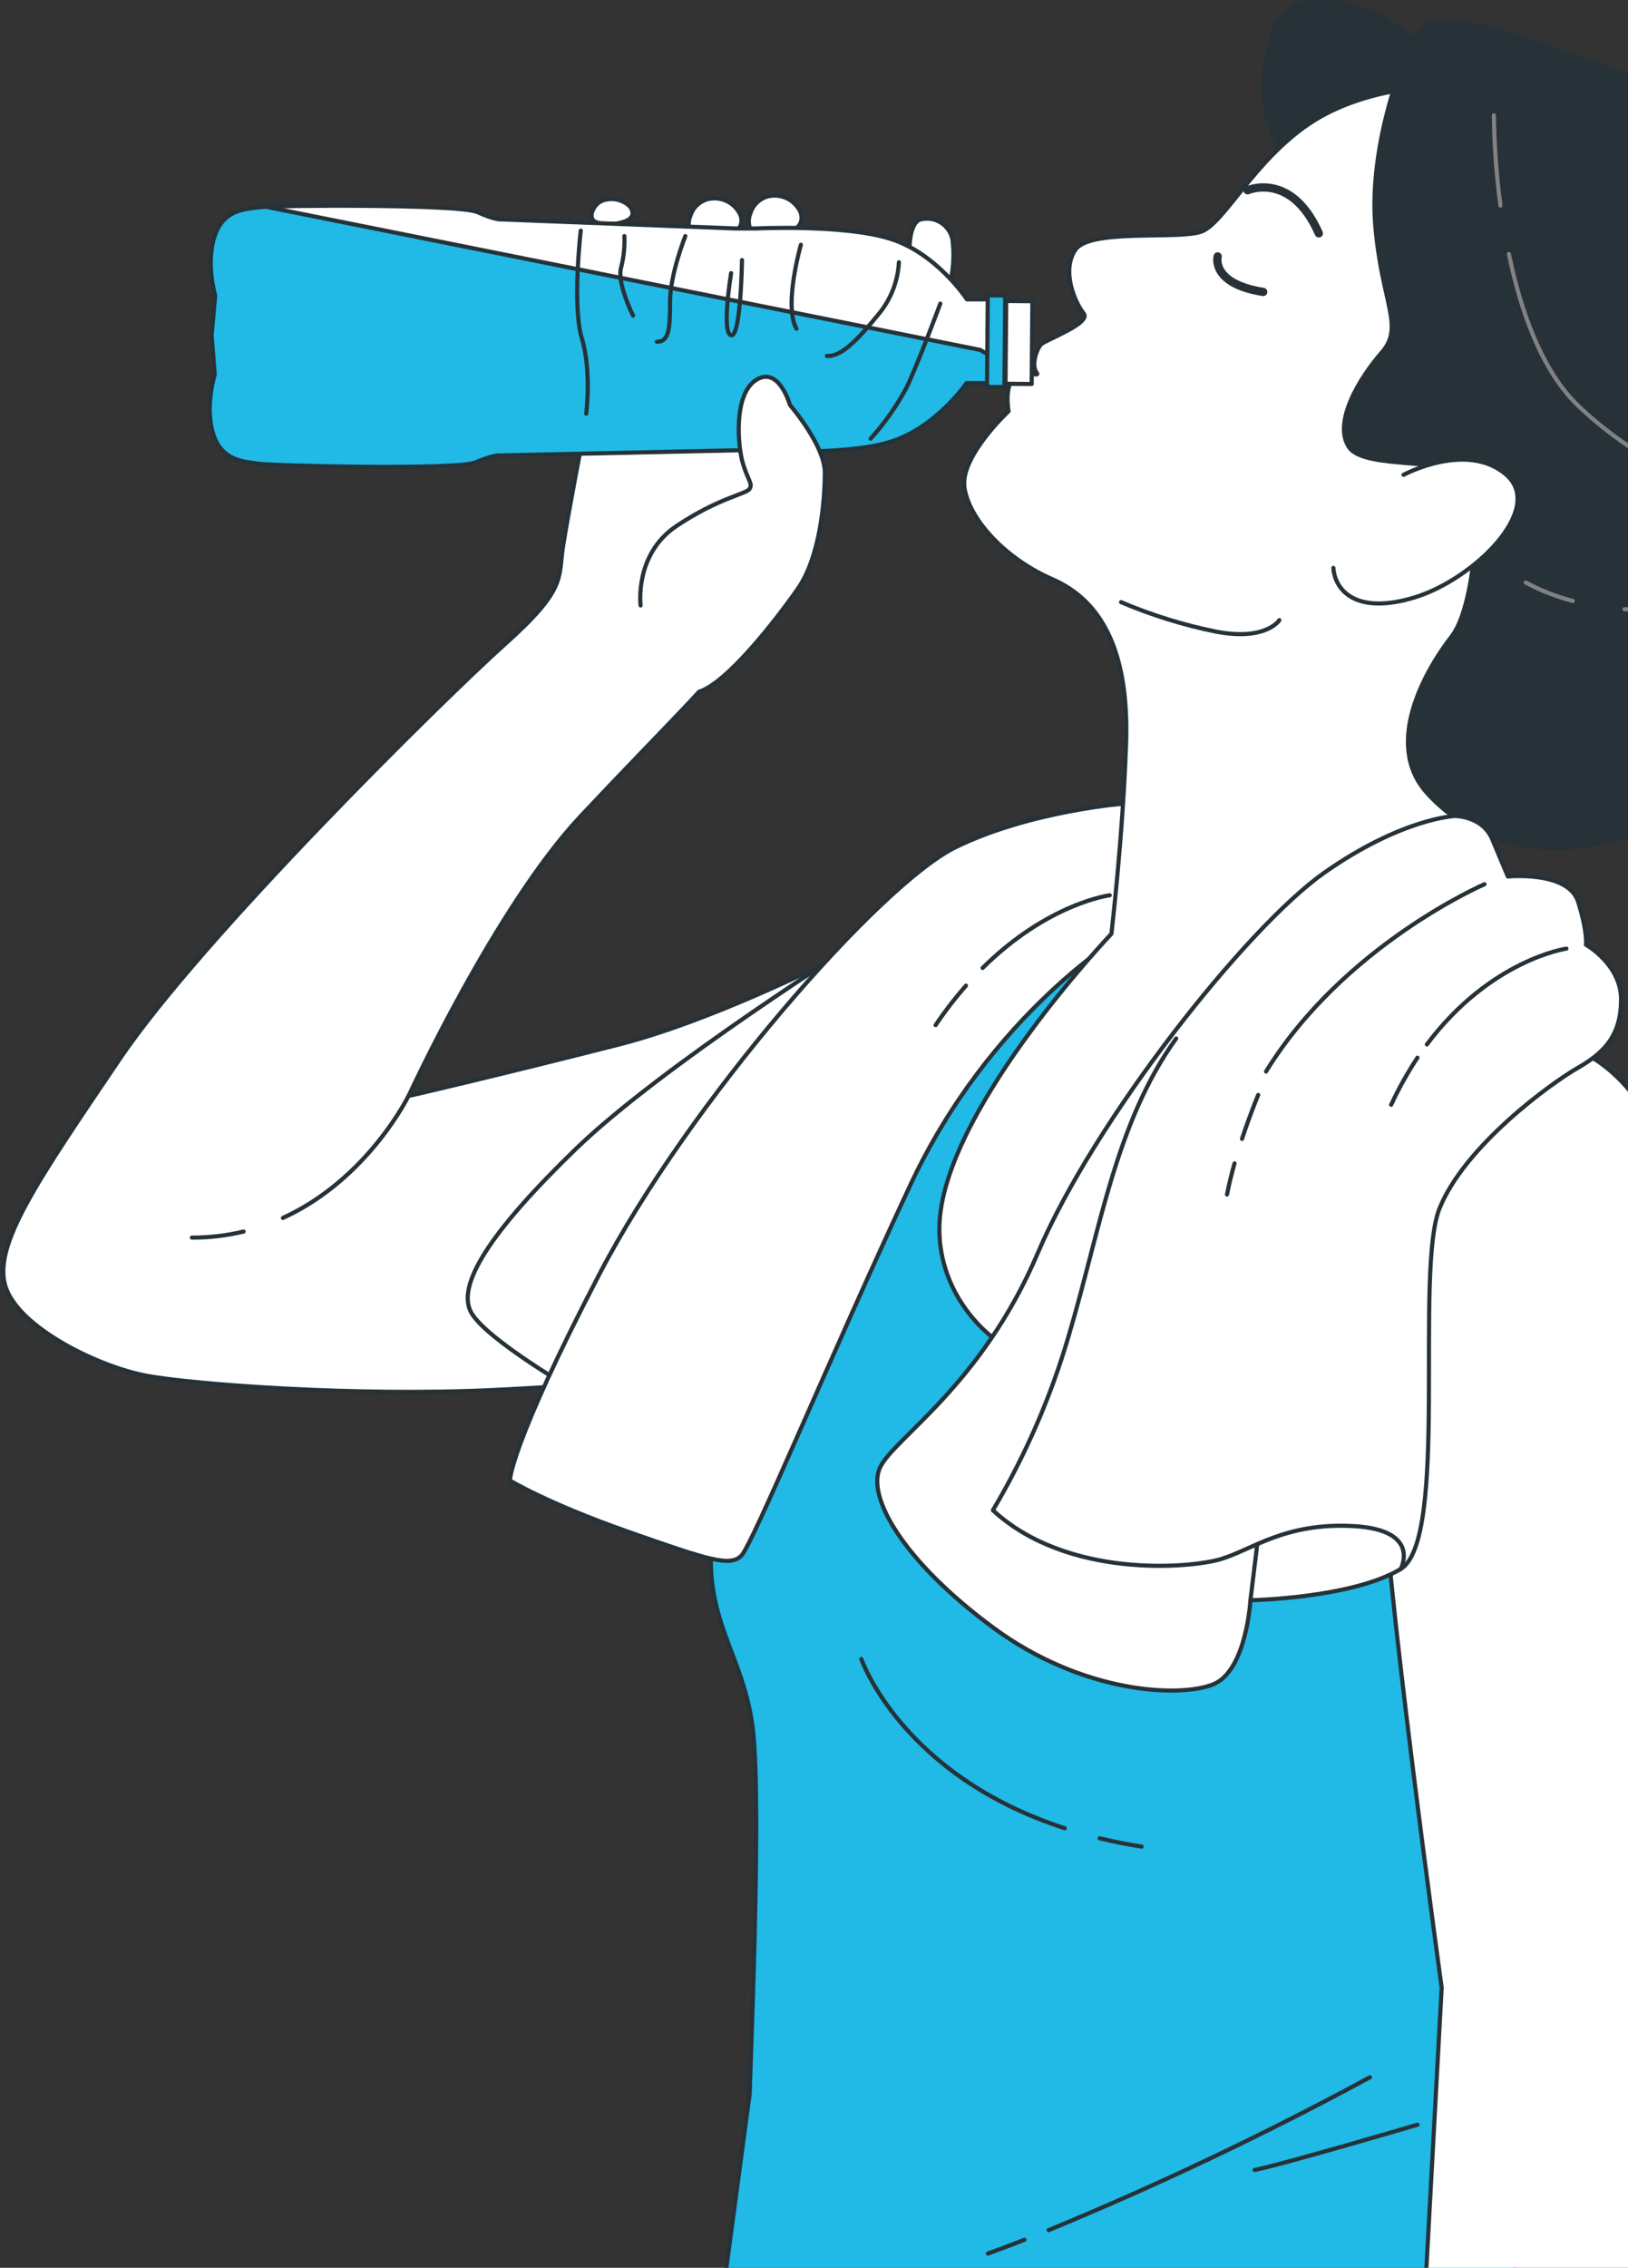 <svg width="393" height="547" viewBox="0 0 393 547" fill="none" xmlns="http://www.w3.org/2000/svg">
<rect x="0" y="0" width="393" height="547" fill="#333333" stroke="none"/>
<g clip-path="url(#clip0_116_6)">
<path d="M352.952 11.659C352.952 11.659 347.443 14.181 339.95 8.28C332.457 2.379 311.898 -7.504 306.771 9.422C301.643 26.349 308.739 38.167 314.264 41.308C319.788 44.449 336.712 38.944 341.442 32.25C346.173 25.555 360.048 16.386 352.952 11.659Z" fill="#263238" stroke="#263238" stroke-linecap="round" stroke-linejoin="round"/>
<path d="M370.039 578.207H171.168L180.979 504.981C180.979 501.571 183.9 436.102 181.773 417.415C179.646 398.728 169.438 391.082 171.994 369.412C174.55 347.743 220.445 269.171 220.445 269.171C220.445 269.171 237.035 239.03 252.339 226.689C267.643 214.347 281.232 210.968 291.869 210.968C302.505 210.968 369.166 247.93 375.183 261.953C381.199 275.976 357.72 488.34 357.72 488.34L370.039 578.207Z" fill="#21B9E5" stroke="#263238" stroke-linecap="round" stroke-linejoin="round"/>
<path d="M247.307 540.246C244.37 541.388 241.417 542.514 238.48 543.577" stroke="#263238" stroke-linecap="round" stroke-linejoin="round"/>
<path d="M330.716 501.047C305.518 514.688 279.621 526.999 253.133 537.929" stroke="#263238" stroke-linecap="round" stroke-linejoin="round"/>
<path d="M342.178 512.5C342.178 512.5 308.839 522.304 302.886 523.399" stroke="#263238" stroke-linecap="round" stroke-linejoin="round"/>
<path d="M265.452 443.399C268.627 444.176 272.04 444.859 275.596 445.414" stroke="#263238" stroke-linecap="round" stroke-linejoin="round"/>
<path d="M207.92 400.156C207.92 400.156 217.556 428.202 257.038 440.988" stroke="#263238" stroke-linecap="round" stroke-linejoin="round"/>
<path d="M409.315 578.207H342.638L348.02 479.425C348.02 479.425 333.573 374.933 334.002 355.389C334.431 335.845 335.272 287.002 351.846 268.314C368.42 249.627 382.009 253.879 382.009 253.879C382.009 253.879 398.17 260.224 404.123 285.732C410.077 311.241 414.315 462.007 414.315 462.007C414.315 462.007 413.903 473.905 413.474 489.625C413.061 503.617 409.981 564.977 409.315 578.207Z" fill="white" stroke="#263238" stroke-linecap="round" stroke-linejoin="round"/>
<path d="M140.989 103.985C140.989 103.985 137.306 123.18 135.988 131.318C134.671 139.456 137.036 141.835 122.05 155.24C107.063 168.644 48.674 226.197 28.941 255.386C9.208 284.574 -1.826 300.327 1.333 310.321C4.493 320.315 23.94 329.753 35.513 331.863C47.086 333.973 86.013 336.86 119.161 335.274C152.308 333.688 170.438 331.07 170.438 331.07L222.255 220.486C222.255 220.486 180.17 244.138 149.133 252.023C118.097 259.907 98.634 264.364 98.634 264.364C98.634 264.364 119.684 218.646 140.195 196.834C160.706 175.021 171.756 164.694 178.661 154.97C185.567 145.246 194.965 107.142 194.965 107.142L140.989 103.985Z" fill="white" stroke="#263238" stroke-linecap="round" stroke-linejoin="round"/>
<path d="M207.666 226.974C207.666 226.974 159.849 256.972 138.973 277.166C118.097 297.36 110.032 310.178 113.811 316.698C117.589 323.218 138.973 335.544 138.973 335.544C138.973 335.544 144.307 321.489 167.549 291.697C190.79 261.905 207.666 226.974 207.666 226.974Z" stroke="#263238" stroke-linecap="round" stroke-linejoin="round"/>
<path d="M272.088 193.756C272.088 193.756 248.783 195.469 230.622 204.385C212.46 213.3 166.199 266.014 144.609 307.497C123.018 348.98 123.098 357.102 123.098 357.102C123.098 357.102 132.004 362.575 151.53 369.428C171.057 376.281 176.201 377.978 178.947 375.25C181.694 372.521 200.188 327.659 219.731 285.875C239.274 244.091 271.405 225.245 271.405 225.245L272.088 193.756Z" fill="white" stroke="#263238" stroke-linecap="round" stroke-linejoin="round"/>
<path d="M233.193 237.746C230.546 240.757 228.096 243.936 225.859 247.264" stroke="#263238" stroke-linecap="round" stroke-linejoin="round"/>
<path d="M267.897 215.949C267.897 215.949 253.053 217.805 237.21 233.478" stroke="#263238" stroke-linecap="round" stroke-linejoin="round"/>
<path d="M347.083 20.845C347.083 20.845 329.366 20.845 315.967 29.902C302.569 38.961 295.472 53.92 289.964 55.887C284.455 57.854 263.166 55.094 259.626 60.218C256.086 65.341 259.626 73.21 261.594 75.573C263.563 77.937 252.529 81.919 251.355 83.045C250.18 84.171 248.989 88.169 250.164 89.74C251.339 91.31 247.799 88.946 245.052 90.913C242.306 92.88 243.465 99.194 243.465 99.194C243.465 99.194 231.653 110.203 232.828 117.691C234.003 125.178 242.353 134.617 254.101 139.741C265.849 144.865 272.628 157.032 271.834 179.495C271.04 201.958 268.294 225.245 268.294 225.245C268.294 225.245 229.685 265.792 226.923 293.363C224.16 320.933 258.038 343.269 282.867 322.012C307.696 300.755 336.066 241.315 344.337 229.893C352.608 218.471 345.115 183.048 366.785 162.569C388.454 142.089 413.617 109.823 412.029 86.202C410.442 62.581 392.392 24.382 347.083 20.845Z" fill="white" stroke="#263238" stroke-linecap="round" stroke-linejoin="round"/>
<path d="M293.948 61.852C293.948 61.852 292.186 68.403 304.934 70.418" stroke="#263238" stroke-width="2" stroke-linecap="round" stroke-linejoin="round"/>
<path d="M301.156 45.893C301.156 45.893 311.681 41.229 318.365 56.284" stroke="#263238" stroke-width="2" stroke-linecap="round" stroke-linejoin="round"/>
<path d="M308.839 149.577C308.839 149.577 305.664 154.7 293.472 152.337C285.639 150.744 277.985 148.368 270.627 145.246" stroke="#263238" stroke-linecap="round" stroke-linejoin="round"/>
<path d="M378.877 13.357C378.877 13.357 348.92 1.157 343.808 6.266C338.696 11.374 330.409 35.407 331.981 54.3C333.552 73.193 339.077 78.714 333.568 85.012C328.06 91.309 321.741 101.938 325.631 107.839C329.52 113.74 352.825 109.806 355.191 116.104C357.556 122.402 355.968 146.419 350.428 153.51C344.887 160.601 333.489 179.098 344.506 191.313C355.524 203.528 374.066 208.62 395.736 200.751C417.406 192.883 432.853 168.929 430.487 153.066C428.122 137.202 450.967 140.867 453.332 125.511C455.698 110.155 456.507 97.163 449.395 75.113C442.283 53.063 435.441 31.425 378.877 13.357Z" fill="#263238" stroke="#263238" stroke-linecap="round" stroke-linejoin="round"/>
<path d="M364.244 61.265C367.054 74.812 372.055 89.264 380.93 97.83C401.25 117.421 436.97 129.319 440.478 127.225" stroke="#828282" stroke-linecap="round" stroke-linejoin="round"/>
<path d="M360.625 27.84C360.718 35.115 361.249 42.378 362.212 49.589" stroke="#828282" stroke-linecap="round" stroke-linejoin="round"/>
<path d="M379.659 144.944C375.717 143.928 371.912 142.442 368.324 140.518" stroke="#828282" stroke-linecap="round" stroke-linejoin="round"/>
<path d="M429.27 141.914C417.306 145.85 404.719 147.555 392.138 146.943" stroke="#828282" stroke-linecap="round" stroke-linejoin="round"/>
<path d="M351.29 196.818C351.29 196.818 357.894 196.818 360.244 202.465C362.593 208.113 364.006 211.412 364.006 211.412C364.006 211.412 378.612 210 380.961 217.52C383.311 225.039 382.85 227.879 382.85 227.879C382.85 227.879 391.328 232.638 391.328 241.061C391.328 249.485 387.565 253.752 380.961 257.527C374.357 261.303 353.656 276.341 347.528 291.412C341.4 306.482 349.877 371.411 338.114 378.47C326.35 385.529 301.854 385.989 301.854 385.989C301.854 385.989 300.902 402.916 292.964 406.231C285.026 409.547 261.42 408.579 239.75 392.589C218.08 376.598 209.142 361.052 212.428 353.993C215.715 346.934 236.924 334.227 250.529 302.23C264.134 270.234 300.902 223.659 319.746 210.46C338.59 197.262 351.29 196.818 351.29 196.818Z" fill="white" stroke="#263238" stroke-linecap="round" stroke-linejoin="round"/>
<path d="M301.854 386.005L303.474 372.68" stroke="#263238" stroke-linecap="round" stroke-linejoin="round"/>
<path d="M358.355 213.284C358.355 213.284 324.461 227.879 305.617 258.463" stroke="#263238" stroke-linecap="round" stroke-linejoin="round"/>
<path d="M342.178 255.116C339.778 258.737 337.655 262.534 335.828 266.474" stroke="#263238" stroke-linecap="round" stroke-linejoin="round"/>
<path d="M378.135 228.814C378.135 228.814 359.815 231.432 344.448 251.928" stroke="#263238" stroke-linecap="round" stroke-linejoin="round"/>
<path d="M338.114 378.47C338.114 378.47 343.289 369.047 326.81 368.111C310.332 367.175 302.315 373.759 294.79 376.043C287.265 378.327 257.578 380.802 239.686 364.288C247.564 351.026 253.73 336.821 258.038 322.012C265.579 296.631 269.342 270.726 283.931 250.484" fill="white"/>
<path d="M338.114 378.47C338.114 378.47 343.289 369.047 326.81 368.111C310.332 367.175 302.315 373.759 294.79 376.043C287.265 378.327 257.578 380.802 239.686 364.288C247.564 351.026 253.73 336.821 258.038 322.012C265.579 296.631 269.342 270.726 283.931 250.484" stroke="#263238" stroke-linecap="round" stroke-linejoin="round"/>
<path d="M298.012 280.625C297.33 283.052 296.695 285.59 296.203 288.112" stroke="#263238" stroke-linecap="round" stroke-linejoin="round"/>
<path d="M303.728 264.111C303.728 264.111 301.838 268.584 299.822 274.707" stroke="#263238" stroke-linecap="round" stroke-linejoin="round"/>
<path d="M219.572 59.615C219.572 59.615 219.572 54.063 221.985 53C222.82 52.749 223.698 52.674 224.563 52.782C225.427 52.89 226.26 53.177 227.008 53.625C227.755 54.073 228.4 54.672 228.902 55.384C229.404 56.096 229.752 56.905 229.923 57.759C230.334 60.961 230.211 64.21 229.558 67.372C229.558 67.372 223.255 61.439 219.572 59.615Z" fill="white" stroke="#263238" stroke-linecap="round" stroke-linejoin="round"/>
<path d="M181.154 51.461C181.455 50.453 182.015 49.542 182.778 48.819C183.541 48.095 184.481 47.584 185.504 47.337C187.07 46.987 188.709 47.197 190.136 47.93C191.563 48.663 192.688 49.873 193.314 51.35C193.981 53.698 192.87 55.474 189.076 56.379C185.281 57.283 181.821 56.49 181.043 55.03C180.629 53.869 180.669 52.594 181.154 51.461Z" fill="white" stroke="#263238" stroke-linecap="round" stroke-linejoin="round"/>
<path d="M166.644 52.127C166.945 51.12 167.505 50.209 168.268 49.485C169.031 48.761 169.971 48.25 170.994 48.003C172.56 47.656 174.198 47.867 175.624 48.6C177.05 49.333 178.175 50.542 178.804 52.016C179.471 54.364 178.36 56.141 174.566 57.045C170.771 57.949 167.311 57.156 166.533 55.697C166.119 54.535 166.159 53.261 166.644 52.127Z" fill="white" stroke="#263238" stroke-linecap="round" stroke-linejoin="round"/>
<path d="M143.148 50.652C143.436 49.968 143.901 49.372 144.495 48.926C145.089 48.48 145.791 48.199 146.53 48.114C149.308 47.575 152.054 49.209 152.562 50.668C153.07 52.127 152.197 53.254 149.26 53.841C146.323 54.428 143.64 53.841 143.037 52.952C142.869 52.588 142.791 52.189 142.811 51.789C142.83 51.388 142.946 50.998 143.148 50.652Z" fill="white" stroke="#263238" stroke-linecap="round" stroke-linejoin="round"/>
<path d="M51.087 80.793L51.944 71.275C51.944 71.275 49.642 63.66 51.801 56.997C53.96 50.335 59.485 50.446 62.644 49.986C65.803 49.526 110.794 49.161 115.239 51.16C119.684 53.158 121.018 52.92 121.018 52.92L177.55 55.11H182.535C182.535 55.11 203.586 54.063 214.873 57.584C226.161 61.106 233.416 72.21 233.416 72.21H238.94L238.861 82.268V92.325H233.336C233.336 92.325 225.875 103.287 214.54 106.602C203.205 109.918 182.17 108.538 182.17 108.538H177.169L120.621 109.775C120.621 109.775 119.303 109.521 114.811 111.441C110.318 113.36 65.359 112.25 62.216 111.742C59.072 111.235 53.532 111.171 51.484 104.54C49.436 97.909 51.865 90.263 51.865 90.263L51.087 80.793Z" fill="white" stroke="#263238" stroke-linecap="round" stroke-linejoin="round"/>
<path d="M51.087 80.793L51.944 71.275C51.944 71.275 49.642 63.66 51.801 56.998C53.96 50.335 59.485 50.446 62.644 49.986C62.914 49.986 63.502 49.907 64.232 49.875L236.638 84.409L238.829 85.694V92.421H233.304C233.304 92.421 225.843 103.382 214.508 106.698C203.173 110.013 182.138 108.633 182.138 108.633H177.137L120.589 109.87C120.589 109.87 119.272 109.617 114.779 111.536C110.286 113.455 65.327 112.345 62.184 111.837C59.041 111.33 53.5 111.266 51.452 104.635C49.404 98.004 51.833 90.358 51.833 90.358L51.087 80.793Z" fill="#21B9E5" stroke="#263238" stroke-linecap="round" stroke-linejoin="round"/>
<path d="M238.449 71.245L242.656 71.281L242.47 93.362L238.264 93.326L238.449 71.245Z" fill="#21B9E5" stroke="#263238" stroke-linecap="round" stroke-linejoin="round"/>
<path d="M242.898 72.6L249.216 72.652L249.049 92.624L242.731 92.571L242.898 72.6Z" fill="white" stroke="#263238" stroke-linecap="round" stroke-linejoin="round"/>
<path d="M168.866 166.804C175.439 164.694 187.012 149.989 192.537 142.105C198.061 134.221 199.109 120.546 199.109 113.979C199.109 107.412 190.695 97.687 190.695 97.687C190.695 97.687 188.06 88.169 182.535 91.643C177.01 95.117 178.074 107.665 179.36 111.869C180.646 116.073 181.741 116.628 180.947 117.913C180.154 119.198 173.581 120.023 163.326 126.86C153.07 133.697 154.642 146.039 154.642 146.039" fill="white"/>
<path d="M168.866 166.804C175.439 164.694 187.012 149.989 192.537 142.105C198.061 134.221 199.109 120.546 199.109 113.979C199.109 107.412 190.695 97.687 190.695 97.687C190.695 97.687 188.06 88.169 182.535 91.643C177.01 95.117 178.074 107.665 179.36 111.869C180.646 116.073 181.741 116.628 180.947 117.913C180.154 119.198 173.581 120.023 163.326 126.86C153.07 133.697 154.642 146.039 154.642 146.039" stroke="#263238" stroke-linecap="round" stroke-linejoin="round"/>
<path d="M217 63.248C216.763 67.767 215.095 72.094 212.238 75.605C207.475 81.395 203.3 86.123 199.617 85.853" stroke="#263238" stroke-linecap="round" stroke-linejoin="round"/>
<path d="M193.33 59.044C193.33 59.044 189.107 73.765 192.267 79.285" stroke="#263238" stroke-linecap="round" stroke-linejoin="round"/>
<path d="M179.122 62.724C179.122 62.724 178.852 81.395 176.487 80.856C174.121 80.317 176.487 65.881 176.487 65.881" stroke="#263238" stroke-linecap="round" stroke-linejoin="round"/>
<path d="M165.437 56.95C165.437 56.95 161.754 66.15 161.754 72.718C161.754 79.285 161.5 82.442 158.579 82.442" stroke="#263238" stroke-linecap="round" stroke-linejoin="round"/>
<path d="M150.721 56.95C150.838 59.513 150.57 62.08 149.927 64.564C148.879 68.245 152.816 76.129 152.816 76.129" stroke="#263238" stroke-linecap="round" stroke-linejoin="round"/>
<path d="M140.195 55.633C140.195 55.633 138.084 73.765 140.465 81.649C142.847 89.533 141.513 99.781 141.513 99.781" stroke="#263238" stroke-linecap="round" stroke-linejoin="round"/>
<path d="M226.986 73.242C226.986 73.242 221.731 87.439 218.842 93.483C216.464 97.937 213.547 102.082 210.158 105.825" stroke="#263238" stroke-linecap="round" stroke-linejoin="round"/>
<path d="M58.802 297.059C54.716 298.04 50.527 298.53 46.324 298.518" stroke="#263238" stroke-linecap="round" stroke-linejoin="round"/>
<path d="M98.634 264.301C98.634 264.301 88.87 284.368 68.296 293.775" stroke="#263238" stroke-linecap="round" stroke-linejoin="round"/>
<path d="M338.812 114.534C338.812 114.534 354.18 106.269 363.641 114.534C373.103 122.799 355.704 139.741 341.574 144.072C327.445 148.403 322.27 142.485 321.873 136.981" fill="white"/>
<path d="M338.812 114.534C338.812 114.534 354.18 106.269 363.641 114.534C373.103 122.799 355.704 139.741 341.574 144.072C327.445 148.403 322.27 142.485 321.873 136.981" stroke="#263238" stroke-linecap="round" stroke-linejoin="round"/>
</g>
<defs>
<clipPath id="clip0_116_6">
<rect width="535" height="579" fill="white" transform="matrix(-1 0 0 1 535 0)"/>
</clipPath>
</defs>
</svg>
